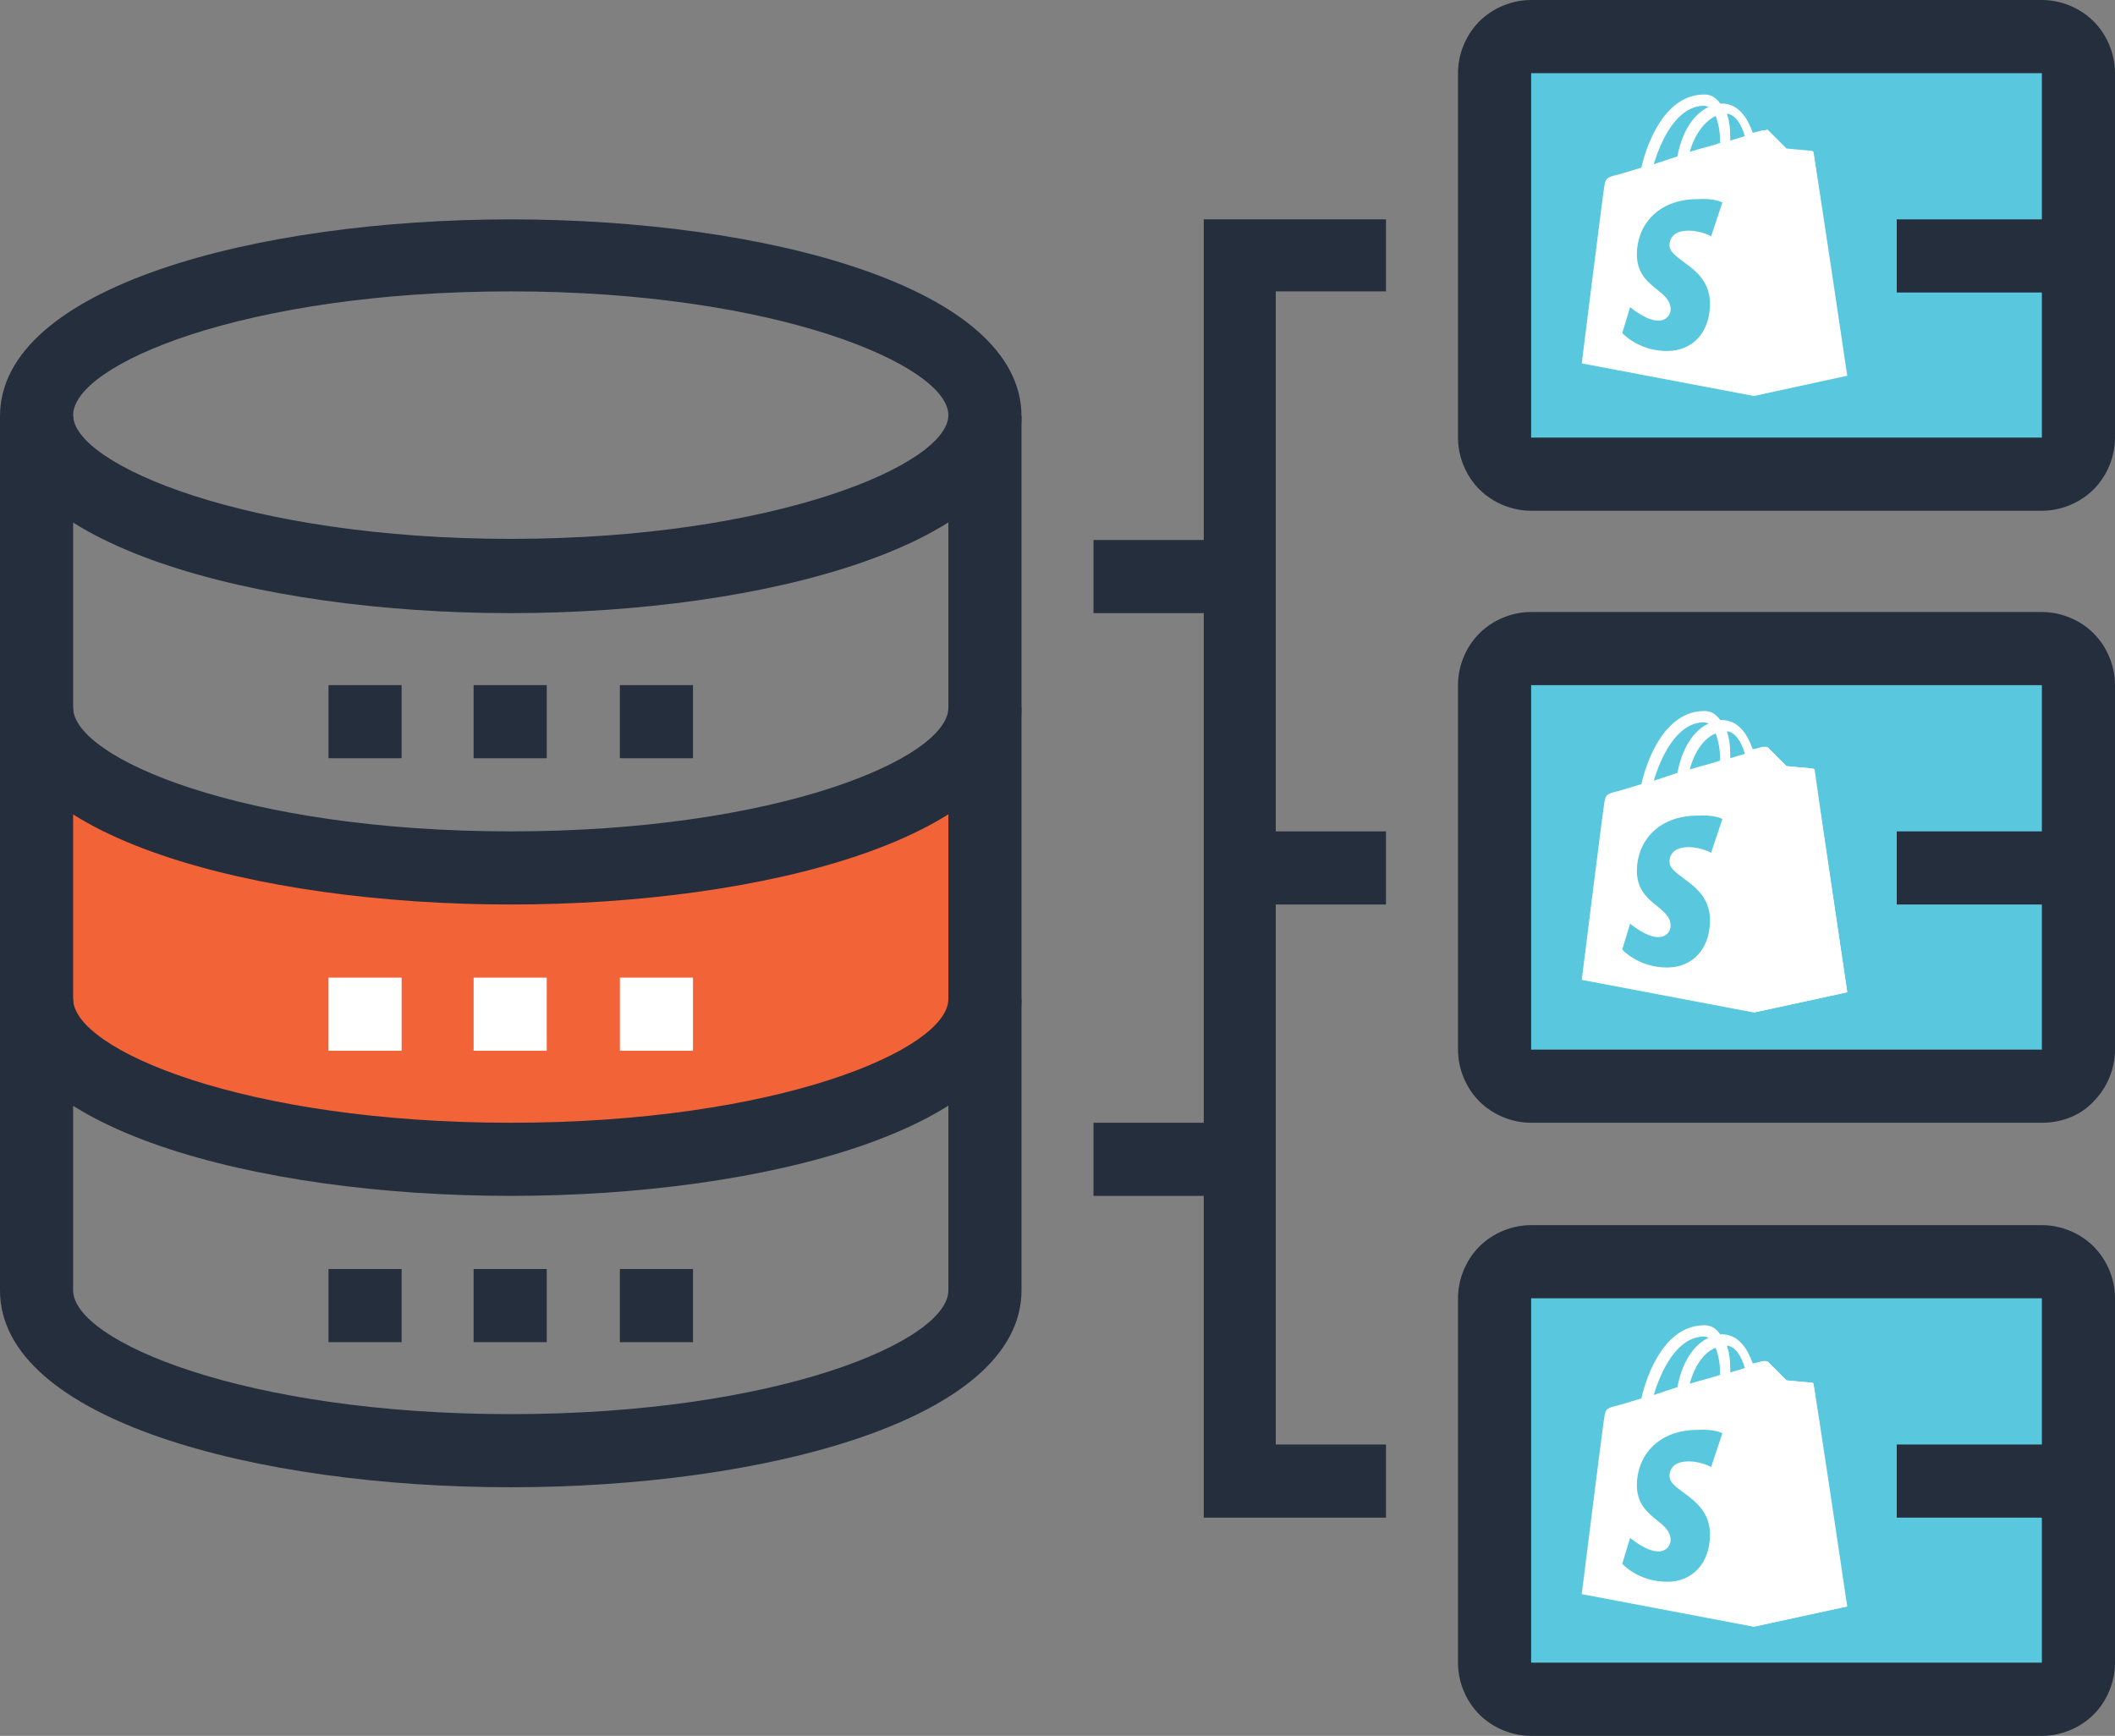 <?xml version="1.0" encoding="utf-8"?>
<!-- Generator: Adobe Illustrator 25.2.1, SVG Export Plug-In . SVG Version: 6.00 Build 0)  -->
<svg version="1.1" id="Layer_1" xmlns="http://www.w3.org/2000/svg" xmlns:xlink="http://www.w3.org/1999/xlink" x="0px" y="0px"
	 viewBox="0 0 188 154.3" style="enable-background:new 0 0 188 154.3;" xml:space="preserve">
<rect x="0" y="0" width="188" height="154.3" fill="#808080" stroke="none"/>
<style type="text/css">
	.st0{fill:#F26337;}
	.st1{fill:#252E3C;}
	.st2{fill:#FFFFFF;}
	.st3{fill:#59C8DE;}
</style>
<g>
	<g>
		<g>
			<path class="st0" d="M45.4,77.1c-23.3,0-42.1-6.4-42.1-14.3v25.9c0,7.9,18.9,14.3,42.1,14.3c23.3,0,42.1-6.4,42.1-14.3V62.9
				C87.5,70.8,68.7,77.1,45.4,77.1z"/>
			<path class="st1" d="M45.4,54.5C22.8,54.5,0,48.4,0,37c0-11.5,22.8-17.5,45.4-17.5s45.4,6,45.4,17.5
				C90.8,48.4,67.9,54.5,45.4,54.5z M45.4,25.9c-23.7,0-38.9,6.5-38.9,11c0,4.4,15.5,11,38.9,11s38.9-6.6,38.9-11
				C84.3,32.5,69.1,25.9,45.4,25.9z"/>
			<path class="st1" d="M45.4,80.4C22.8,80.4,0,74.4,0,62.9V37h6.5v25.9c0,4.5,15.2,11,38.9,11s38.9-6.5,38.9-11V37h6.5v25.9
				C90.8,74.4,67.9,80.4,45.4,80.4z"/>
			<path class="st1" d="M45.4,106.3c-22.6,0-45.4-6-45.4-17.5V62.9h6.5v25.9c0,4.5,15.2,11,38.9,11s38.9-6.5,38.9-11V62.9h6.5v25.9
				C90.8,100.3,67.9,106.3,45.4,106.3z"/>
			<path class="st1" d="M45.4,132.2c-22.6,0-45.4-6-45.4-17.5V88.8h6.5v25.9c0,4.5,15.2,11,38.9,11s38.9-6.5,38.9-11V88.8h6.5v25.9
				C90.8,126.2,67.9,132.2,45.4,132.2z"/>
			<g>
				<rect x="29.2" y="60.9" class="st1" width="6.5" height="6.5"/>
				<rect x="42.1" y="60.9" class="st1" width="6.5" height="6.5"/>
				<rect x="55.1" y="60.9" class="st1" width="6.5" height="6.5"/>
			</g>
			<g>
				<rect x="29.2" y="86.9" class="st2" width="6.5" height="6.5"/>
				<rect x="42.1" y="86.9" class="st2" width="6.5" height="6.5"/>
				<rect x="55.1" y="86.9" class="st2" width="6.5" height="6.5"/>
			</g>
			<g>
				<rect x="29.2" y="112.8" class="st1" width="6.5" height="6.5"/>
				<rect x="42.1" y="112.8" class="st1" width="6.5" height="6.5"/>
				<rect x="55.1" y="112.8" class="st1" width="6.5" height="6.5"/>
			</g>
		</g>
		<g>
			<rect x="97.2" y="99.8" class="st1" width="13" height="6.5"/>
			<rect x="97.2" y="48" class="st1" width="13" height="6.5"/>
			<rect x="110.2" y="73.9" class="st1" width="13" height="6.5"/>
			<polygon class="st1" points="123.2,134.9 107,134.9 107,19.5 123.2,19.5 123.2,25.9 113.4,25.9 113.4,128.4 123.2,128.4 			"/>
		</g>
		<g>
			<rect x="132.9" y="5.9" class="st3" width="51.9" height="33.5"/>
			<g>
				<rect x="168.6" y="19.5" class="st1" width="16.2" height="6.5"/>
			</g>
			<path class="st1" d="M181.5,45.4h-45.4c-1.7,0-3.4-0.7-4.6-1.9c-1.2-1.2-1.9-2.9-1.9-4.6V6.5c0-1.7,0.7-3.4,1.9-4.6
				c1.2-1.2,2.9-1.9,4.6-1.9h45.4c1.7,0,3.4,0.7,4.6,1.9c1.2,1.2,1.9,2.9,1.9,4.6v32.4c0,1.7-0.7,3.4-1.9,4.6
				C184.9,44.7,183.2,45.4,181.5,45.4z M136.1,6.5v32.4l45.4,0c0,0,0,0,0,0l0-32.4H136.1z"/>
		</g>
		<g>
			<rect x="132.9" y="60.1" class="st3" width="51.9" height="34.2"/>
			<g>
				<rect x="168.6" y="73.9" class="st1" width="16.2" height="6.5"/>
			</g>
			<path class="st1" d="M181.5,99.8h-45.4c-1.7,0-3.4-0.7-4.6-1.9c-1.2-1.2-1.9-2.9-1.9-4.6V60.9c0-1.7,0.7-3.4,1.9-4.6
				c1.2-1.2,2.9-1.9,4.6-1.9h45.4c1.7,0,3.4,0.7,4.6,1.9c1.2,1.2,1.9,2.9,1.9,4.6v32.4c0,1.7-0.7,3.4-1.9,4.6
				C184.9,99.2,183.2,99.8,181.5,99.8z M136.1,60.9v32.4l45.4,0c0,0,0,0,0,0l0-32.4L136.1,60.9z"/>
		</g>
		<g>
			<rect x="132.9" y="114.7" class="st3" width="51.9" height="33.1"/>
			<g>
				<rect x="168.6" y="128.4" class="st1" width="16.2" height="6.5"/>
			</g>
			<path class="st1" d="M181.5,154.3h-45.4c-1.7,0-3.4-0.7-4.6-1.9c-1.2-1.2-1.9-2.9-1.9-4.6v-32.4c0-1.7,0.7-3.4,1.9-4.6
				c1.2-1.2,2.9-1.9,4.6-1.9h45.4c1.7,0,3.4,0.7,4.6,1.9c1.2,1.2,1.9,2.9,1.9,4.6v32.4c0,1.7-0.7,3.4-1.9,4.6
				C184.9,153.6,183.2,154.3,181.5,154.3z M181.5,115.4l-45.4,0v32.4h45.4c0,0,0,0,0,0L181.5,115.4z"/>
		</g>
	</g>
	<g>
		<path class="st2" d="M161.2,13.7L161.2,13.7c0-0.1-0.1-0.2-0.2-0.2c-0.1,0-2.2-0.2-2.2-0.2s-1.4-1.4-1.6-1.6
			c-0.2-0.2-0.5-0.1-0.6-0.1c0,0-0.3,0.1-0.8,0.2c-0.5-1.4-1.3-2.6-2.8-2.6c0,0-0.1,0-0.1,0c-0.4-0.6-0.9-0.8-1.4-0.8
			c-3.5,0-5.1,4.3-5.6,6.5c-1.3,0.4-2.3,0.7-2.4,0.7c-0.7,0.2-0.8,0.3-0.9,1c-0.1,0.5-2,15.7-2,15.7l15.3,2.9l8.3-1.8
			C164.2,33.4,161.3,13.8,161.2,13.7z M152.5,10.3c0.2,0.5,0.4,1.3,0.4,2.3c0,0.1,0,0.1,0,0.1c-0.8,0.3-1.8,0.5-2.7,0.8
			C150.7,11.7,151.7,10.7,152.5,10.3L152.5,10.3z M151.5,9.4L151.5,9.4c0.1,0,0.3,0.1,0.4,0.1c-1.1,0.5-2.3,1.8-2.8,4.4l-2.1,0.7
			C147.6,12.6,149,9.4,151.5,9.4z M153.1,18L153.1,18l-1,3c0,0-0.9-0.5-2-0.5c-1.6,0-1.7,1-1.7,1.3c0,1.4,3.6,1.9,3.6,5.2
			c0,2.6-1.6,4.2-3.8,4.2c-2.6,0-4-1.6-4-1.6l0.7-2.3c0,0,1.4,1.2,2.5,1.2c0.8,0,1.1-0.6,1.1-1c0-1.8-3-1.9-3-4.9
			c0-2.5,1.8-4.9,5.4-4.9C152.4,17.6,153.1,18,153.1,18L153.1,18L153.1,18z M153.8,12.5c0-0.1,0-0.2,0-0.3c0-0.9-0.1-1.5-0.3-2.1
			c0.8,0.1,1.3,1,1.6,2L153.8,12.5z"/>
		<path class="st2" d="M161,13.4c-0.1,0-2.2-0.2-2.2-0.2s-1.4-1.4-1.6-1.6c-0.1-0.1-0.1-0.1-0.2-0.1l-1.2,23.6l8.3-1.8
			c0,0-2.9-19.6-2.9-19.8C161.2,13.5,161.1,13.4,161,13.4"/>
	</g>
	<g>
		<path class="st2" d="M161.2,68.5L161.2,68.5c0-0.1-0.1-0.2-0.2-0.2c-0.1,0-2.2-0.2-2.2-0.2s-1.4-1.4-1.6-1.6
			c-0.2-0.2-0.5-0.1-0.6-0.1c0,0-0.3,0.1-0.8,0.2c-0.5-1.4-1.3-2.6-2.8-2.6c0,0-0.1,0-0.1,0c-0.4-0.6-0.9-0.8-1.4-0.8
			c-3.5,0-5.1,4.3-5.6,6.5c-1.3,0.4-2.3,0.7-2.4,0.7c-0.7,0.2-0.8,0.3-0.9,1c-0.1,0.5-2,15.7-2,15.7l15.3,2.9l8.3-1.8
			C164.2,88.2,161.3,68.6,161.2,68.5z M152.5,65.2c0.2,0.5,0.4,1.3,0.4,2.3c0,0.1,0,0.1,0,0.1c-0.8,0.3-1.8,0.5-2.7,0.8
			C150.7,66.5,151.7,65.5,152.5,65.2L152.5,65.2z M151.5,64.2L151.5,64.2c0.1,0,0.3,0.1,0.4,0.1c-1.1,0.5-2.3,1.8-2.8,4.4l-2.1,0.7
			C147.6,67.4,149,64.2,151.5,64.2z M153.1,72.8L153.1,72.8l-1,3c0,0-0.9-0.5-2-0.5c-1.6,0-1.7,1-1.7,1.3c0,1.4,3.6,1.9,3.6,5.2
			c0,2.6-1.6,4.2-3.8,4.2c-2.6,0-4-1.6-4-1.6l0.7-2.3c0,0,1.4,1.2,2.5,1.2c0.8,0,1.1-0.6,1.1-1c0-1.8-3-1.9-3-4.9
			c0-2.5,1.8-4.9,5.4-4.9C152.4,72.4,153.1,72.8,153.1,72.8L153.1,72.8L153.1,72.8z M153.8,67.4c0-0.1,0-0.2,0-0.3
			c0-0.9-0.1-1.5-0.3-2.1c0.8,0.1,1.3,1,1.6,2L153.8,67.4z"/>
		<path class="st2" d="M161,68.3c-0.1,0-2.2-0.2-2.2-0.2s-1.4-1.4-1.6-1.6c-0.1-0.1-0.1-0.1-0.2-0.1L155.9,90l8.3-1.8
			c0,0-2.9-19.6-2.9-19.8C161.2,68.3,161.1,68.3,161,68.3"/>
	</g>
	<g>
		<path class="st2" d="M161.2,123.1L161.2,123.1c0-0.1-0.1-0.2-0.2-0.2c-0.1,0-2.2-0.2-2.2-0.2s-1.4-1.4-1.6-1.6
			c-0.2-0.2-0.5-0.1-0.6-0.1c0,0-0.3,0.1-0.8,0.2c-0.5-1.4-1.3-2.6-2.8-2.6c0,0-0.1,0-0.1,0c-0.4-0.6-0.9-0.8-1.4-0.8
			c-3.5,0-5.1,4.3-5.6,6.5c-1.3,0.4-2.3,0.7-2.4,0.7c-0.7,0.2-0.8,0.3-0.9,1c-0.1,0.5-2,15.7-2,15.7l15.3,2.9l8.3-1.8
			C164.2,142.8,161.3,123.2,161.2,123.1z M152.5,119.8c0.2,0.5,0.4,1.3,0.4,2.3c0,0.1,0,0.1,0,0.1c-0.8,0.3-1.8,0.5-2.7,0.8
			C150.7,121.1,151.7,120.1,152.5,119.8L152.5,119.8z M151.5,118.8L151.5,118.8c0.1,0,0.3,0.1,0.4,0.1c-1.1,0.5-2.3,1.8-2.8,4.4
			L147,124C147.6,122,149,118.8,151.5,118.8z M153.1,127.4L153.1,127.4l-1,3c0,0-0.9-0.5-2-0.5c-1.6,0-1.7,1-1.7,1.3
			c0,1.4,3.6,1.9,3.6,5.2c0,2.6-1.6,4.2-3.8,4.2c-2.6,0-4-1.6-4-1.6l0.7-2.3c0,0,1.4,1.2,2.5,1.2c0.8,0,1.1-0.6,1.1-1
			c0-1.8-3-1.9-3-4.9c0-2.5,1.8-4.9,5.4-4.9C152.4,127,153.1,127.4,153.1,127.4L153.1,127.4L153.1,127.4z M153.8,122
			c0-0.1,0-0.2,0-0.3c0-0.9-0.1-1.5-0.3-2.1c0.8,0.1,1.3,1,1.6,2L153.8,122z"/>
		<path class="st2" d="M161,122.9c-0.1,0-2.2-0.2-2.2-0.2s-1.4-1.4-1.6-1.6c-0.1-0.1-0.1-0.1-0.2-0.1l-1.2,23.6l8.3-1.8
			c0,0-2.9-19.6-2.9-19.8C161.2,122.9,161.1,122.9,161,122.9"/>
	</g>
</g>
</svg>
